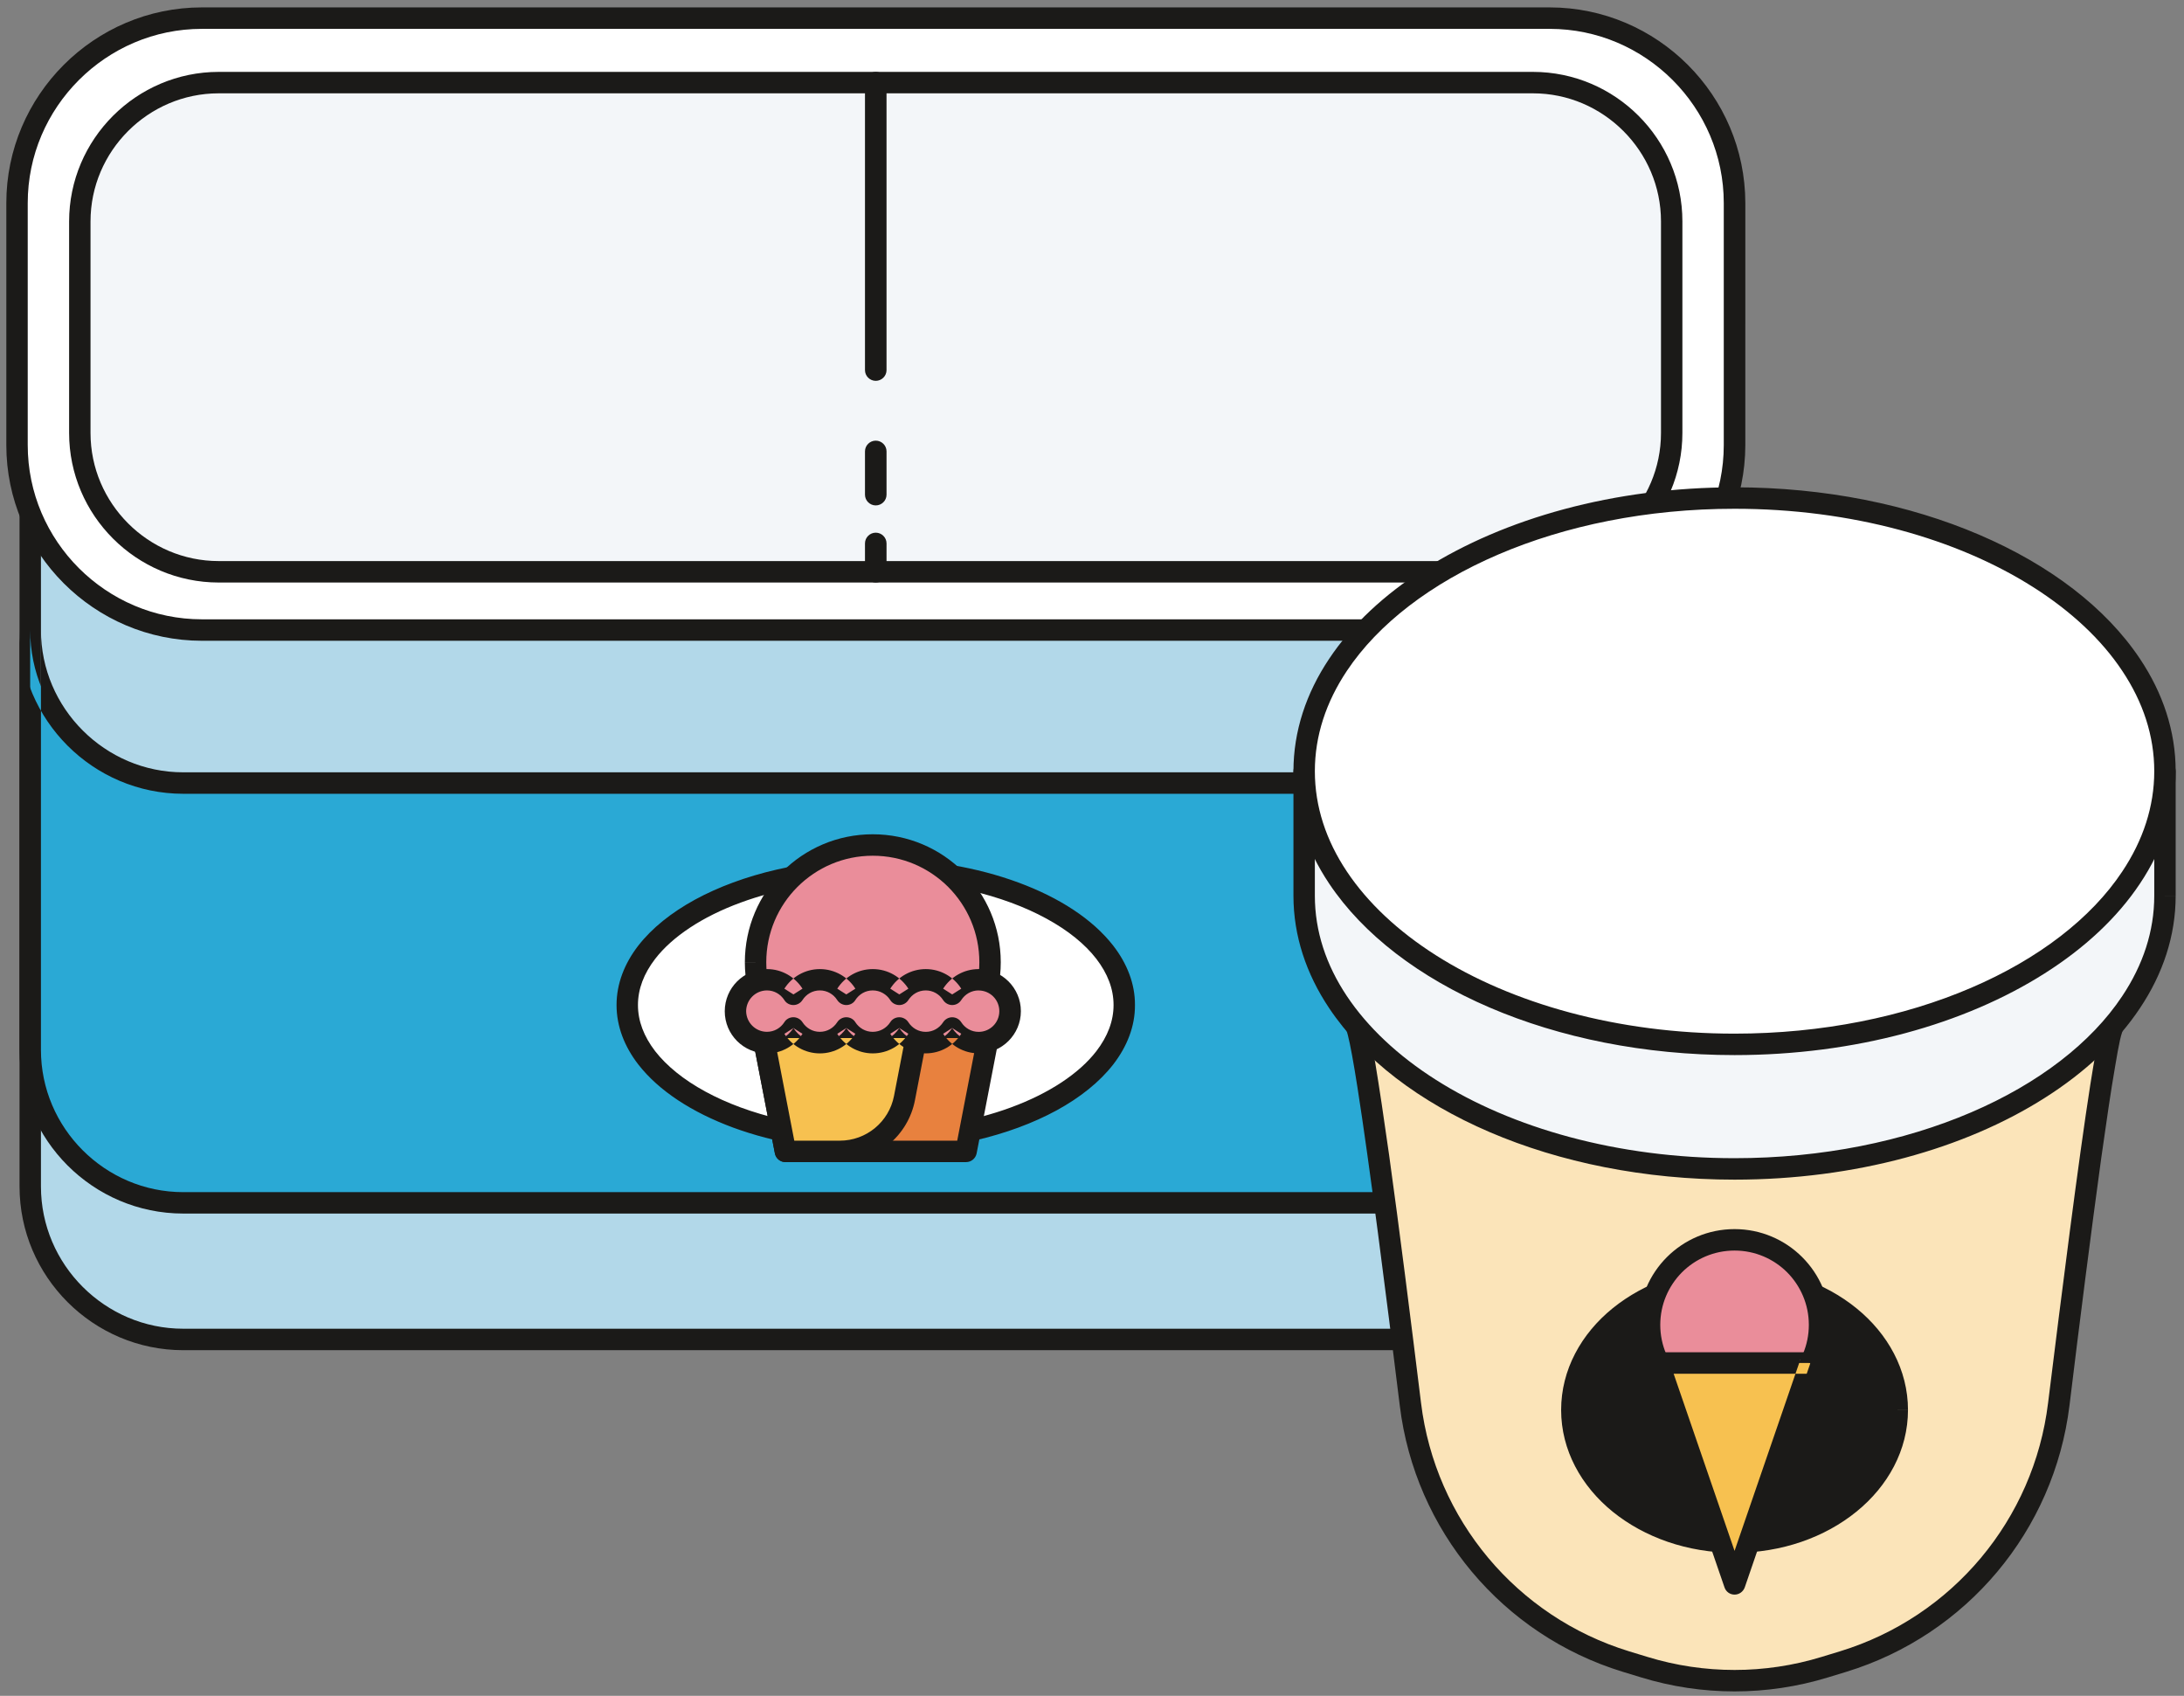 <?xml version="1.0" encoding="UTF-8" standalone="no"?><!DOCTYPE svg><svg width="152" height="118" viewBox="0 0 152 118" xmlns="http://www.w3.org/2000/svg"><rect x="0" y="0" width="152" height="118" fill="#808080" stroke="none"/><title>frozen-dessert-carton</title><g fill="none" fill-rule="evenodd"><path d="M109.15 93.203h-96.4c-5.86 0-10.65-4.79-10.65-10.645V22.43c0-1.58 1.3-2.874 2.88-2.874h111.94c1.59 0 2.88 1.294 2.88 2.875V82.56c0 5.855-4.79 10.645-10.65 10.645" fill="#B2D8E9"/><path d="M109.15 93.203v-.747h-96.4c-2.72 0-5.19-1.112-6.99-2.908-1.8-1.798-2.91-4.27-2.91-6.99V22.43c0-.584.24-1.112.63-1.502.39-.388.91-.625 1.5-.626h111.94c.59 0 1.12.238 1.51.626.38.39.62.918.62 1.503V82.56c0 2.72-1.11 5.192-2.91 6.99-1.79 1.796-4.26 2.908-6.99 2.908v1.493c6.27-.004 11.39-5.122 11.4-11.392V22.43c-.01-1.996-1.63-3.618-3.63-3.62H4.98c-2 .002-3.62 1.624-3.62 3.62V82.56c0 6.27 5.12 11.388 11.39 11.39h96.4v-.745" fill="#1B1A18"/><path d="M109.15 54.486h-96.4c-5.86 0-10.65-4.79-10.65-10.645v29.21c0 5.855 4.79 10.645 10.65 10.645h96.4c5.86 0 10.65-4.79 10.65-10.645V43.84c0 5.856-4.79 10.646-10.65 10.646" fill="#2AA9D5"/><path d="M109.15 54.486v-.746h-96.4c-2.72 0-5.19-1.112-6.99-2.91-1.8-1.796-2.91-4.268-2.91-6.99 0-.2-.08-.386-.22-.527-.14-.14-.33-.22-.53-.22-.19 0-.38.08-.52.22s-.22.33-.22.528v29.21c0 6.27 5.12 11.39 11.39 11.392h96.4c6.27-.003 11.39-5.122 11.4-11.392V43.84c0-.2-.08-.386-.22-.527-.14-.14-.33-.22-.53-.22s-.39.08-.53.22-.22.33-.22.528c0 2.722-1.11 5.194-2.91 6.99-1.79 1.798-4.26 2.91-6.99 2.91v1.493c6.27-.003 11.39-5.122 11.4-11.392 0-.2-.08-.386-.22-.527-.14-.14-.33-.22-.53-.22s-.39.08-.53.22-.22.33-.22.528v29.21c0 2.722-1.11 5.193-2.91 6.99-1.79 1.797-4.26 2.908-6.99 2.91h-96.4c-2.72-.002-5.19-1.113-6.99-2.91-1.8-1.797-2.91-4.268-2.91-6.99V43.84c0-.2-.08-.386-.22-.527-.14-.14-.33-.22-.53-.22-.19 0-.38.08-.52.22s-.22.33-.22.528c0 6.27 5.12 11.39 11.39 11.393h96.4v-.747" fill="#1B1A18"/><path d="M107.85 43.84h-93.8c-7.08 0-12.87-5.79-12.87-12.867V14.13c0-7.078 5.79-12.87 12.87-12.87h93.8c7.08 0 12.87 5.792 12.87 12.87v16.843c0 7.077-5.79 12.868-12.87 12.868" fill="#FFF"/><path d="M107.85 43.84v-.746h-93.8c-3.33 0-6.36-1.362-8.56-3.56-2.2-2.2-3.56-5.228-3.56-8.56V14.13c0-3.333 1.36-6.36 3.56-8.56s5.23-3.562 8.56-3.562h93.8c3.34 0 6.36 1.362 8.56 3.56 2.2 2.202 3.56 5.23 3.56 8.562v16.843c0 3.333-1.36 6.36-3.56 8.56s-5.22 3.56-8.56 3.56v1.494c7.5-.003 13.61-6.12 13.62-13.614V14.13C121.46 6.637 115.35.518 107.85.515h-93.8C6.56.518.44 6.637.44 14.13v16.843c0 7.493 6.12 13.61 13.61 13.614h93.8v-.746" fill="#1B1A18"/><path d="M106.69 39.787H15.22c-5.32 0-9.66-4.347-9.66-9.66V15.41c0-5.314 4.34-9.66 9.66-9.66h91.47c5.31 0 9.66 4.346 9.66 9.66v14.717c0 5.313-4.35 9.66-9.66 9.66" fill="#F3F6F9"/><path d="M106.69 39.787v-.746H15.22c-2.45 0-4.68-1-6.3-2.618-1.62-1.62-2.62-3.844-2.62-6.295V15.41c0-2.452 1-4.677 2.62-6.296 1.62-1.618 3.85-2.62 6.3-2.62h91.47c2.45 0 4.67 1.002 6.29 2.62 1.62 1.62 2.62 3.844 2.62 6.295v14.717c0 2.45-1 4.676-2.62 6.295-1.62 1.618-3.84 2.62-6.29 2.62v1.492c5.73-.003 10.4-4.678 10.4-10.407V15.41c0-5.73-4.67-10.405-10.4-10.408H15.22C9.49 5.005 4.81 9.68 4.81 15.41v14.717c0 5.73 4.68 10.404 10.41 10.407h91.47v-.747" fill="#1B1A18"/><path d="M60.95 5.75v20.004" fill="#F4F4F2"/><path d="M60.2 5.75v20.004c0 .412.34.746.75.746s.75-.334.75-.746V5.75c0-.414-.34-.748-.75-.748s-.75.334-.75.747" fill="#1B1A18"/><path d="M43.65 69.934c0 5.212 7.75 9.437 17.3 9.437s17.3-4.224 17.3-9.436c0-5.21-7.75-9.436-17.3-9.436s-17.3 4.225-17.3 9.436" fill="#FFF"/><path d="M43.65 69.934h-.74c0 1.492.56 2.9 1.51 4.13 1.44 1.85 3.75 3.34 6.6 4.396 2.86 1.05 6.27 1.657 9.93 1.657 4.89-.002 9.32-1.074 12.59-2.855 1.63-.892 2.98-1.964 3.94-3.197.95-1.23 1.52-2.64 1.51-4.13.01-1.492-.56-2.902-1.51-4.13-1.44-1.85-3.75-3.342-6.6-4.396-2.85-1.052-6.26-1.658-9.93-1.66-4.89.004-9.32 1.075-12.59 2.856-1.63.893-2.98 1.965-3.94 3.198-.95 1.23-1.51 2.64-1.51 4.13h1.49c0-1.114.41-2.187 1.2-3.215 1.19-1.54 3.27-2.93 5.94-3.91 2.67-.983 5.91-1.566 9.41-1.566 4.67-.002 8.88 1.04 11.87 2.673 1.5.815 2.69 1.777 3.48 2.802.79 1.027 1.2 2.1 1.2 3.214 0 1.115-.41 2.188-1.2 3.216-1.19 1.54-3.27 2.928-5.94 3.91-2.66.982-5.91 1.565-9.41 1.564-4.66.002-8.88-1.038-11.87-2.672-1.5-.816-2.68-1.777-3.48-2.802-.79-1.028-1.2-2.1-1.2-3.216h-.75" fill="#1B1A18"/><path d="M60.95 31.406v3.015" fill="#F4F4F2"/><path d="M60.2 31.406v3.015c0 .413.34.747.75.747s.75-.334.75-.746v-3.014c0-.412-.34-.746-.75-.746s-.75.334-.75.746" fill="#1B1A18"/><path d="M60.95 37.812v1.975" fill="#F4F4F2"/><path d="M60.2 37.812v1.975c0 .412.34.747.75.747s.75-.335.75-.747v-1.975c0-.412-.34-.747-.75-.747s-.75.335-.75.747" fill="#1B1A18"/><path d="M52.58 66.96c0 4.506 3.66 8.16 8.16 8.16 4.51 0 8.16-3.654 8.16-8.16 0-4.508-3.65-8.162-8.16-8.162-4.5 0-8.16 3.654-8.16 8.16" fill="#EA8D9A"/><path d="M52.58 66.96h-.74c0 4.92 3.98 8.906 8.9 8.906s8.91-3.987 8.91-8.907-3.99-8.908-8.91-8.908-8.9 3.987-8.9 8.907h1.49c0-2.05.83-3.9 2.17-5.244 1.35-1.343 3.19-2.17 5.24-2.17 2.05 0 3.9.827 5.25 2.17 1.34 1.344 2.17 3.193 2.17 5.243 0 2.05-.83 3.898-2.17 5.242-1.35 1.343-3.2 2.17-5.25 2.17s-3.89-.827-5.24-2.17c-1.34-1.344-2.17-3.193-2.17-5.243h-.75" fill="#1B1A18"/><path fill="#E8813E" d="M60.95 71.486H53l1.67 8.632h12.57l1.66-8.632h-7.95"/><path d="M60.95 71.486v-.747H53c-.23 0-.44.098-.58.27-.14.173-.2.397-.16.617l1.67 8.633c.07.352.38.604.74.604h12.57c.35 0 .66-.253.73-.604l1.67-8.633c.04-.22-.02-.444-.16-.617-.14-.172-.35-.27-.58-.27h-7.95v1.492H68l-1.38 7.14H55.28l-1.38-7.14h7.05v-.746" fill="#1B1A18"/><path d="M60.95 71.486H53l1.67 8.632h3.78c2.2 0 4.08-1.557 4.5-3.713l.95-4.92h-2.95" fill="#F7C150"/><path d="M60.95 71.486v-.747H53c-.23 0-.44.098-.58.27-.14.173-.2.397-.16.617l1.67 8.633c.07.352.38.604.74.604h3.78c2.55 0 4.75-1.81 5.23-4.318l.95-4.92c.05-.22-.01-.443-.15-.616-.15-.172-.36-.27-.58-.27h-2.95v1.492H63l-.78 4.03c-.35 1.806-1.93 3.11-3.77 3.11h-3.17l-1.38-7.14h7.05v-.746" fill="#1B1A18"/><path d="M68.11 68.18c-.77 0-1.45.406-1.84 1.016-.39-.61-1.06-1.017-1.84-1.017s-1.45.406-1.84 1.016c-.39-.61-1.07-1.017-1.85-1.017-.77 0-1.45.406-1.84 1.016-.39-.61-1.06-1.017-1.84-1.017s-1.45.406-1.84 1.016c-.39-.61-1.07-1.017-1.84-1.017-1.21 0-2.19.978-2.19 2.186s.98 2.187 2.19 2.187c.77 0 1.45-.408 1.84-1.017.39.61 1.06 1.017 1.84 1.017s1.45-.407 1.84-1.017c.39.61 1.07 1.017 1.84 1.017.78 0 1.46-.407 1.85-1.017.39.61 1.06 1.017 1.84 1.017s1.45-.407 1.84-1.017c.39.61 1.07 1.017 1.84 1.017 1.21 0 2.19-.98 2.19-2.187 0-1.208-.98-2.187-2.19-2.187" fill="#EA8D9A"/><path d="M68.11 68.18v-.748c-1.04 0-1.95.55-2.47 1.363l.63.4.63-.4c-.51-.813-1.43-1.363-2.47-1.363-1.04 0-1.96.55-2.47 1.363l.63.4.63-.4c-.52-.813-1.43-1.363-2.48-1.363-1.04 0-1.95.55-2.47 1.363l.63.4.63-.4c-.51-.813-1.43-1.363-2.47-1.363-1.04 0-1.96.55-2.47 1.363l.63.4.63-.4c-.52-.813-1.43-1.363-2.47-1.363-1.63 0-2.94 1.313-2.94 2.934 0 1.62 1.31 2.933 2.94 2.933 1.04 0 1.95-.55 2.47-1.364l-.63-.4-.63.4c.51.814 1.43 1.363 2.47 1.363 1.04 0 1.96-.55 2.47-1.364l-.63-.4-.63.4c.52.814 1.43 1.363 2.47 1.363 1.05 0 1.96-.55 2.48-1.364l-.63-.4-.63.4c.51.814 1.43 1.363 2.47 1.363 1.04 0 1.96-.55 2.47-1.364l-.63-.4-.63.4c.52.814 1.43 1.363 2.47 1.363 1.62 0 2.94-1.314 2.94-2.934s-1.32-2.933-2.94-2.934v1.493c.8.002 1.44.645 1.44 1.44 0 .796-.64 1.44-1.44 1.44-.51 0-.95-.264-1.21-.67-.14-.215-.37-.346-.63-.346-.25 0-.49.13-.63.345-.26.406-.7.67-1.21.67s-.95-.264-1.21-.67c-.14-.215-.38-.346-.63-.346-.26 0-.5.13-.63.345-.26.406-.71.67-1.22.67s-.95-.264-1.21-.67c-.13-.215-.37-.346-.63-.346-.25 0-.49.13-.63.345-.26.406-.7.67-1.21.67s-.95-.264-1.21-.67c-.14-.215-.38-.346-.63-.346-.26 0-.5.13-.63.345-.26.406-.7.67-1.21.67-.8 0-1.44-.644-1.45-1.44.01-.795.65-1.438 1.45-1.44.51 0 .95.265 1.21.672.13.215.37.346.63.346.25 0 .49-.13.63-.346.26-.407.7-.672 1.21-.672s.95.265 1.21.672c.14.215.38.346.63.346.26 0 .5-.13.63-.346.26-.407.7-.672 1.21-.672s.96.265 1.22.672c.13.215.37.346.63.346.25 0 .49-.13.63-.346.26-.407.7-.672 1.21-.672s.95.265 1.21.672c.14.215.38.346.63.346.26 0 .49-.13.63-.346.26-.407.7-.672 1.21-.672v-.746" fill="#1B1A18"/><path d="M147.09 71.353c-.55.6-2.41 14.976-3.8 26.36-1.04 8.408-6.91 15.422-15.01 17.903l-1.28.39c-4.09 1.255-8.47 1.255-12.56 0l-1.28-.39c-8.1-2.48-13.97-9.495-15-17.902-1.4-11.385-3.26-25.76-3.81-26.36h52.74" fill="#FBE4B9"/><path d="M147.09 71.353l-.55-.505c-.12.136-.15.22-.19.302-.07.158-.11.315-.16.516-.2.74-.43 2.047-.71 3.803-.82 5.252-1.98 14.394-2.94 22.153-.99 8.115-6.66 14.885-14.48 17.28l-1.28.39c-1.97.605-4.02.908-6.06.908s-4.09-.302-6.06-.907l-1.28-.39c-7.81-2.395-13.49-9.165-14.48-17.28-.7-5.695-1.51-12.137-2.22-17.237-.36-2.55-.69-4.763-.96-6.387-.14-.814-.26-1.477-.38-1.973-.05-.248-.1-.454-.16-.627l-.09-.25c-.04-.083-.07-.166-.19-.302l-.55.505v.747h52.74v-.747l-.55-.505.55.505v-.746H94.35c-.3 0-.56.174-.68.446s-.07.587.13.806l.39-.363-.46.267.07.095.39-.363-.46.267.15-.083-.16.068.01.016.15-.083-.16.068c.01.017.05.13.09.292.16.616.4 1.925.67 3.657.82 5.21 1.99 14.355 2.94 22.108 1.06 8.7 7.14 15.958 15.52 18.525l1.28.39c2.12.65 4.31.974 6.5.974 2.19 0 4.38-.324 6.5-.973l1.28-.39c8.38-2.567 14.46-9.826 15.53-18.525.69-5.69 1.51-12.128 2.21-17.213.36-2.542.68-4.747.96-6.343.13-.798.25-1.445.35-1.895.05-.224.1-.4.14-.508l.03-.1-.15-.064.14.08.01-.015-.15-.065.14.08-.46-.266.39.362.07-.096-.46-.267.39.362c.2-.22.25-.534.13-.807-.11-.272-.38-.446-.68-.446v.746" fill="#1B1A18"/><path d="M150.68 62.33c0 10.497-13.41 19.007-29.96 19.007-16.54 0-29.96-8.51-29.96-19.007v-8.667h59.92v8.667" fill="#F3F6F9"/><path d="M150.68 62.33h-.75c0 2.463-.78 4.813-2.23 6.984-2.16 3.255-5.84 6.086-10.52 8.09-4.68 2.006-10.35 3.187-16.46 3.186-8.14.002-15.51-2.1-20.78-5.45-2.64-1.674-4.75-3.657-6.2-5.826-1.45-2.17-2.23-4.52-2.23-6.984v-7.92h58.42v7.92h1.49v-8.667c0-.196-.08-.39-.21-.528-.14-.14-.34-.218-.53-.218H90.76c-.19 0-.38.08-.52.218-.14.14-.22.33-.22.528v8.667c0 2.785.89 5.436 2.48 7.812 2.38 3.568 6.3 6.54 11.18 8.635 4.88 2.093 10.74 3.306 17.04 3.306 8.4-.002 16.02-2.154 21.58-5.683 2.79-1.766 5.06-3.88 6.64-6.258 1.59-2.376 2.48-5.027 2.48-7.812h-.74" fill="#1B1A18"/><path d="M150.68 53.663c0 10.497-13.41 19.007-29.96 19.007-16.54 0-29.96-8.51-29.96-19.007 0-10.497 13.42-19.007 29.96-19.007 16.55 0 29.96 8.51 29.96 19.007" fill="#FFF"/><path d="M150.68 53.663h-.75c0 2.464-.78 4.813-2.23 6.984-2.16 3.255-5.84 6.086-10.52 8.09-4.68 2.007-10.35 3.187-16.46 3.187-8.14.002-15.51-2.1-20.78-5.45-2.64-1.675-4.75-3.657-6.2-5.827-1.45-2.17-2.23-4.52-2.23-6.984 0-2.463.78-4.813 2.23-6.984 2.17-3.256 5.85-6.087 10.53-8.092 4.67-2.006 10.34-3.186 16.45-3.185 8.15-.002 15.51 2.1 20.78 5.45 2.64 1.674 4.76 3.656 6.2 5.826 1.45 2.17 2.23 4.52 2.23 6.983h1.49c0-2.785-.89-5.436-2.48-7.812-2.38-3.567-6.29-6.54-11.18-8.634-4.88-2.093-10.74-3.306-17.04-3.306-8.4.002-16.01 2.154-21.58 5.683-2.78 1.766-5.06 3.88-6.64 6.258-1.59 2.377-2.48 5.028-2.48 7.813s.89 5.436 2.48 7.813c2.38 3.567 6.3 6.54 11.18 8.634 4.88 2.093 10.74 3.306 17.04 3.307 8.4-.002 16.02-2.154 21.58-5.684 2.79-1.765 5.06-3.88 6.64-6.257 1.59-2.377 2.48-5.028 2.48-7.813h-.74M132.05 98.11c0-5.078-5.07-9.194-11.33-9.194-6.25 0-11.33 4.116-11.33 9.193 0 5.076 5.08 9.192 11.33 9.192 6.26 0 11.33-4.116 11.33-9.193" fill="#1B1A18"/><path d="M132.05 98.11h.74c0-2.796-1.4-5.306-3.59-7.08-2.19-1.78-5.19-2.86-8.48-2.86s-6.28 1.08-8.48 2.86c-2.19 1.774-3.59 4.284-3.59 7.08 0 2.793 1.4 5.304 3.59 7.08 2.2 1.778 5.19 2.857 8.48 2.858 3.29 0 6.29-1.08 8.48-2.86 2.19-1.774 3.59-4.285 3.59-7.08h-1.49c0 2.283-1.13 4.37-3.04 5.92-1.91 1.55-4.58 2.528-7.54 2.527-2.96 0-5.63-.978-7.54-2.526-1.91-1.553-3.04-3.64-3.04-5.92 0-2.284 1.13-4.37 3.04-5.922 1.91-1.548 4.58-2.527 7.54-2.526 2.96 0 5.63.978 7.54 2.526 1.91 1.552 3.04 3.638 3.04 5.92h.75" fill="#1B1A18"/><path d="M126.64 92.188c0 3.268-2.65 5.917-5.92 5.917s-5.92-2.65-5.92-5.917c0-3.268 2.65-5.917 5.92-5.917s5.92 2.65 5.92 5.918" fill="#EA8D9A"/><path d="M126.64 92.188h-.75c0 1.43-.58 2.718-1.51 3.656-.94.937-2.23 1.514-3.66 1.514-1.43 0-2.72-.577-3.66-1.514-.93-.938-1.51-2.226-1.51-3.656 0-1.43.58-2.718 1.51-3.656.94-.937 2.23-1.514 3.66-1.514 1.43 0 2.72.577 3.66 1.514.93.938 1.51 2.226 1.51 3.656h1.49c0-3.68-2.98-6.663-6.66-6.663s-6.66 2.983-6.66 6.663 2.98 6.663 6.66 6.663 6.66-2.982 6.66-6.662h-.74" fill="#1B1A18"/><path fill="#F7C150" d="M126 94.84l-5.28 15.37-5.28-15.37H126"/><path d="M126 94.84l-.7-.24-4.58 13.315-4.24-12.327H126v-.747l-.7-.24.7.24v-.745h-10.56c-.24 0-.47.116-.61.313s-.18.447-.1.676l5.29 15.37c.1.3.38.503.7.503.32 0 .6-.203.71-.503l5.28-15.37c.08-.23.04-.48-.1-.676-.14-.197-.36-.313-.61-.313v.746" fill="#1B1A18"/></g></svg>